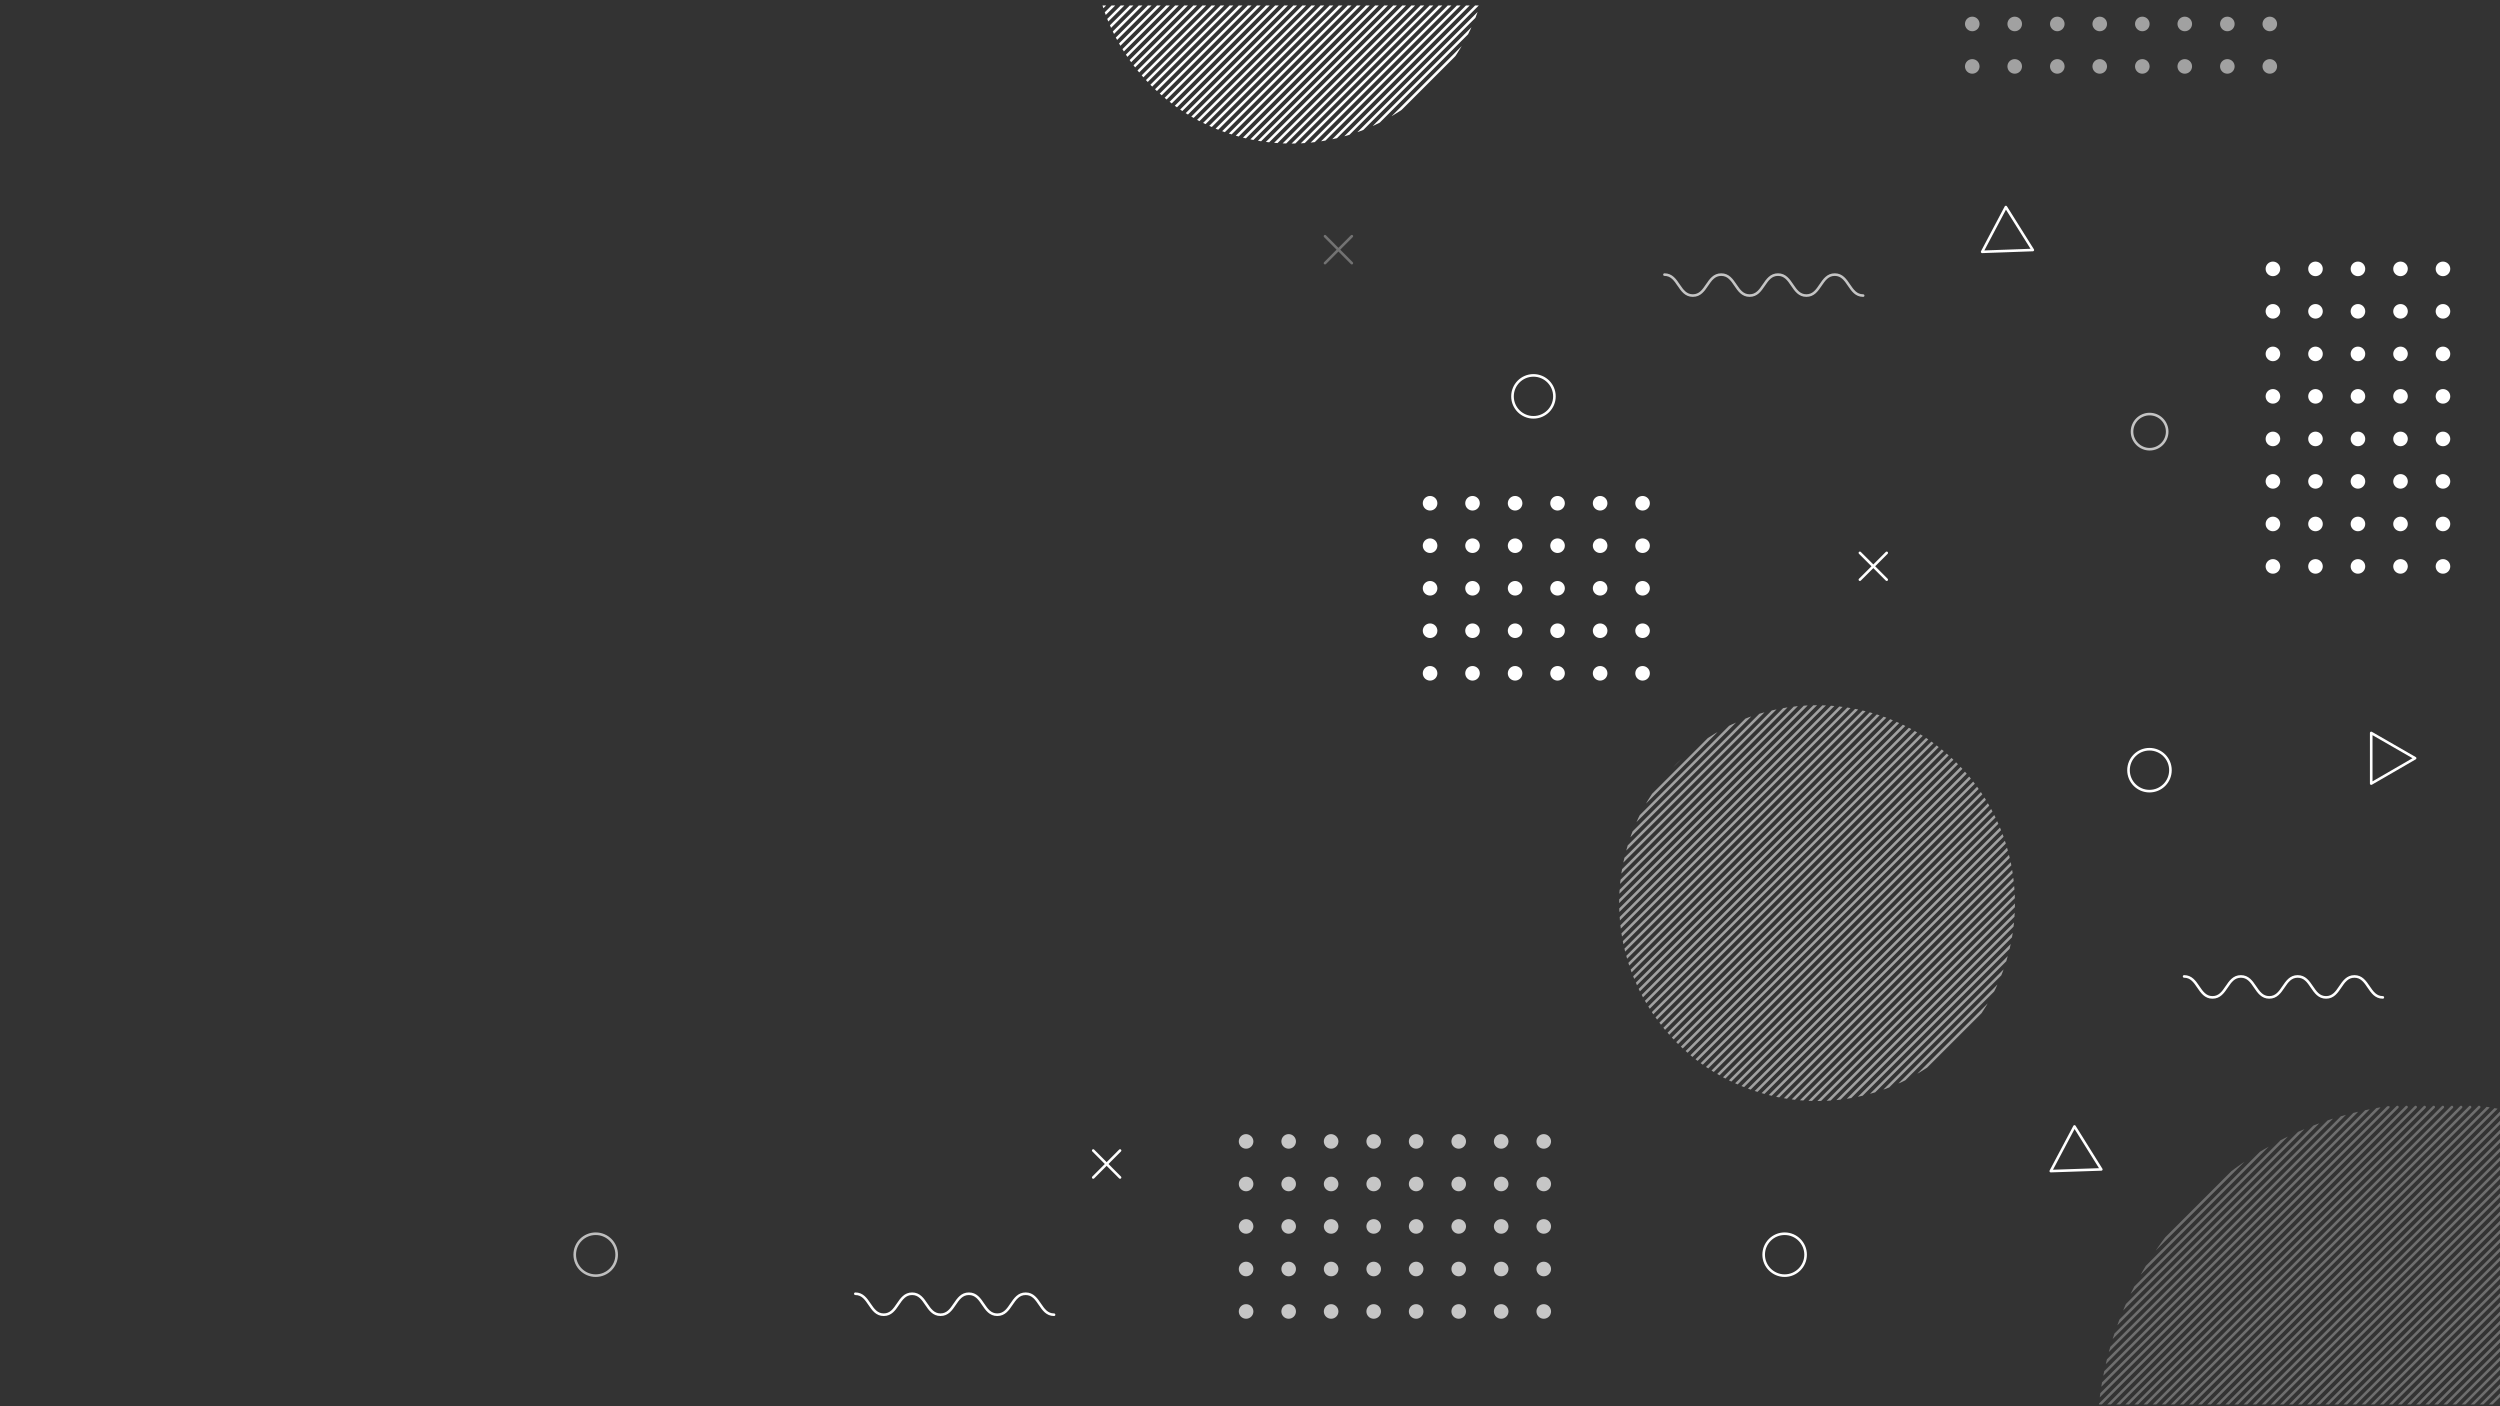 <?xml version="1.0" encoding="utf-8"?>
<!-- Generator: Adobe Illustrator 24.1.0, SVG Export Plug-In . SVG Version: 6.00 Build 0)  -->
<svg version="1.1" id="Layer_1" xmlns="http://www.w3.org/2000/svg" xmlns:xlink="http://www.w3.org/1999/xlink" x="0px" y="0px"
	 viewBox="0 0 1920 1080" style="enable-background:new 0 0 1920 1080;" xml:space="preserve">
<rect x="0" y="0" width="1920" height="1080" fill="#333333" stroke="none"/>
<style type="text/css">
	.st0{clip-path:url(#SVGID_2_);}
	.st1{fill:none;stroke:#FFFFFF;stroke-width:2;stroke-linecap:round;stroke-linejoin:round;stroke-miterlimit:10;}
	.st2{opacity:0.71;fill:none;stroke:#FFFFFF;stroke-width:2;stroke-linecap:round;stroke-linejoin:round;stroke-miterlimit:10;}
	.st3{opacity:0.68;fill:none;stroke:#FFFFFF;stroke-width:2;stroke-linecap:round;stroke-linejoin:round;stroke-miterlimit:10;}
	.st4{opacity:0.31;}
	.st5{opacity:0.72;}
	.st6{fill:#FFFFFF;}
	.st7{opacity:0.54;}
	.st8{clip-path:url(#SVGID_4_);}
	.st9{clip-path:url(#SVGID_6_);}
	.st10{opacity:0.29;}
	.st11{clip-path:url(#SVGID_8_);}
</style>
<g>
	<g>
		<g>
			<defs>
				<path id="SVGID_1_" d="M1915.6,1078.8H208.9c-3.5,0-6.3-2.8-6.3-6.3V10.5c0-3.5,2.8-6.3,6.3-6.3h1706.6c3.5,0,6.3,2.8,6.3,6.3
					v1061.9C1921.9,1075.9,1919,1078.8,1915.6,1078.8z"/>
			</defs>
			<clipPath id="SVGID_2_">
				<use xlink:href="#SVGID_1_"  style="overflow:visible;"/>
			</clipPath>
			<g class="st0">
				<circle class="st1" cx="1177.7" cy="304.4" r="16.1"/>
				<path class="st2" d="M1664.4,331.5c0,7.5-6.1,13.5-13.5,13.5s-13.5-6.1-13.5-13.5c0-7.5,6.1-13.5,13.5-13.5
					S1664.4,324,1664.4,331.5z"/>
				<path class="st1" d="M1666.9,591.5c0,8.9-7.2,16.1-16.1,16.1s-16.1-7.2-16.1-16.1c0-8.9,7.2-16.1,16.1-16.1
					S1666.9,582.6,1666.9,591.5z"/>
				<path class="st3" d="M473.6,963.6c0,8.9-7.2,16.1-16.1,16.1c-8.9,0-16.1-7.2-16.1-16.1c0-8.9,7.2-16.1,16.1-16.1
					C466.4,947.5,473.6,954.7,473.6,963.6z"/>
				<circle class="st1" cx="1370.6" cy="963.6" r="16.1"/>
				<path class="st2" d="M1278.3,210.9c10.9,0,10.9,16.1,21.8,16.1c10.9,0,10.9-16.1,21.8-16.1c10.9,0,10.9,16.1,21.8,16.1
					c10.9,0,10.9-16.1,21.8-16.1c10.9,0,10.9,16.1,21.8,16.1c10.9,0,10.9-16.1,21.8-16.1c10.9,0,10.9,16.1,21.8,16.1"/>
				<path class="st1" d="M1677.4,749.9c10.9,0,10.9,16.1,21.8,16.1c10.9,0,10.9-16.1,21.8-16.1c10.9,0,10.9,16.1,21.8,16.1
					c10.9,0,10.9-16.1,21.8-16.1c10.9,0,10.9,16.1,21.8,16.1c10.9,0,10.9-16.1,21.8-16.1c10.9,0,10.9,16.1,21.8,16.1"/>
				<path class="st1" d="M656.9,993.6c10.9,0,10.9,16.1,21.8,16.1c10.9,0,10.9-16.1,21.8-16.1c10.9,0,10.9,16.1,21.8,16.1
					c10.9,0,10.9-16.1,21.8-16.1c10.9,0,10.9,16.1,21.8,16.1c10.9,0,10.9-16.1,21.8-16.1c10.9,0,10.9,16.1,21.8,16.1"/>
				<g>
					<line class="st1" x1="1428.4" y1="424.6" x2="1449" y2="445.2"/>
					<line class="st1" x1="1428.4" y1="445.2" x2="1449" y2="424.6"/>
				</g>
				<g class="st4">
					<line class="st1" x1="1017.6" y1="181.4" x2="1038.2" y2="202.1"/>
					<line class="st1" x1="1017.6" y1="202.1" x2="1038.2" y2="181.4"/>
				</g>
				<g>
					<line class="st1" x1="839.6" y1="883.6" x2="860.2" y2="904.3"/>
					<line class="st1" x1="839.6" y1="904.3" x2="860.2" y2="883.6"/>
				</g>
				<g class="st5">
					<path class="st6" d="M962.6,876.6c0,3.1-2.5,5.6-5.6,5.6c-3.1,0-5.6-2.5-5.6-5.6c0-3.1,2.5-5.6,5.6-5.6
						C960.1,871.1,962.6,873.6,962.6,876.6z"/>
					<path class="st6" d="M995.3,876.6c0,3.1-2.5,5.6-5.6,5.6s-5.6-2.5-5.6-5.6c0-3.1,2.5-5.6,5.6-5.6S995.3,873.6,995.3,876.6z"/>
					<path class="st6" d="M1027.9,876.6c0,3.1-2.5,5.6-5.6,5.6c-3.1,0-5.6-2.5-5.6-5.6c0-3.1,2.5-5.6,5.6-5.6
						C1025.4,871.1,1027.9,873.6,1027.9,876.6z"/>
					<path class="st6" d="M1060.6,876.6c0,3.1-2.5,5.6-5.6,5.6s-5.6-2.5-5.6-5.6c0-3.1,2.5-5.6,5.6-5.6S1060.6,873.6,1060.6,876.6z"
						/>
					<path class="st6" d="M1093.2,876.6c0,3.1-2.5,5.6-5.6,5.6s-5.6-2.5-5.6-5.6c0-3.1,2.5-5.6,5.6-5.6S1093.2,873.6,1093.2,876.6z"
						/>
					<path class="st6" d="M1125.9,876.6c0,3.1-2.5,5.6-5.6,5.6c-3.1,0-5.6-2.5-5.6-5.6c0-3.1,2.5-5.6,5.6-5.6
						C1123.4,871.1,1125.9,873.6,1125.9,876.6z"/>
					<path class="st6" d="M1158.5,876.6c0,3.1-2.5,5.6-5.6,5.6s-5.6-2.5-5.6-5.6c0-3.1,2.5-5.6,5.6-5.6S1158.5,873.6,1158.5,876.6z"
						/>
					<path class="st6" d="M1191.2,876.6c0,3.1-2.5,5.6-5.6,5.6s-5.6-2.5-5.6-5.6c0-3.1,2.5-5.6,5.6-5.6S1191.2,873.6,1191.2,876.6z"
						/>
					<path class="st6" d="M962.6,909.3c0,3.1-2.5,5.6-5.6,5.6c-3.1,0-5.6-2.5-5.6-5.6s2.5-5.6,5.6-5.6
						C960.1,903.7,962.6,906.2,962.6,909.3z"/>
					<path class="st6" d="M995.3,909.3c0,3.1-2.5,5.6-5.6,5.6s-5.6-2.5-5.6-5.6s2.5-5.6,5.6-5.6S995.3,906.2,995.3,909.3z"/>
					<path class="st6" d="M1027.9,909.3c0,3.1-2.5,5.6-5.6,5.6c-3.1,0-5.6-2.5-5.6-5.6s2.5-5.6,5.6-5.6
						C1025.4,903.7,1027.9,906.2,1027.9,909.3z"/>
					<path class="st6" d="M1060.6,909.3c0,3.1-2.5,5.6-5.6,5.6s-5.6-2.5-5.6-5.6s2.5-5.6,5.6-5.6S1060.6,906.2,1060.6,909.3z"/>
					<path class="st6" d="M1093.2,909.3c0,3.1-2.5,5.6-5.6,5.6s-5.6-2.5-5.6-5.6s2.5-5.6,5.6-5.6S1093.2,906.2,1093.2,909.3z"/>
					<path class="st6" d="M1125.9,909.3c0,3.1-2.5,5.6-5.6,5.6c-3.1,0-5.6-2.5-5.6-5.6s2.5-5.6,5.6-5.6
						C1123.4,903.7,1125.9,906.2,1125.9,909.3z"/>
					<path class="st6" d="M1158.5,909.3c0,3.1-2.5,5.6-5.6,5.6s-5.6-2.5-5.6-5.6s2.5-5.6,5.6-5.6S1158.5,906.2,1158.5,909.3z"/>
					<path class="st6" d="M1191.2,909.3c0,3.1-2.5,5.6-5.6,5.6s-5.6-2.5-5.6-5.6s2.5-5.6,5.6-5.6S1191.2,906.2,1191.2,909.3z"/>
					<path class="st6" d="M962.6,941.9c0,3.1-2.5,5.6-5.6,5.6c-3.1,0-5.6-2.5-5.6-5.6s2.5-5.6,5.6-5.6
						C960.1,936.3,962.6,938.8,962.6,941.9z"/>
					<path class="st6" d="M995.3,941.9c0,3.1-2.5,5.6-5.6,5.6s-5.6-2.5-5.6-5.6s2.5-5.6,5.6-5.6S995.3,938.8,995.3,941.9z"/>
					<path class="st6" d="M1027.9,941.9c0,3.1-2.5,5.6-5.6,5.6c-3.1,0-5.6-2.5-5.6-5.6s2.5-5.6,5.6-5.6
						C1025.4,936.3,1027.9,938.8,1027.9,941.9z"/>
					<path class="st6" d="M1060.6,941.9c0,3.1-2.5,5.6-5.6,5.6s-5.6-2.5-5.6-5.6s2.5-5.6,5.6-5.6S1060.6,938.8,1060.6,941.9z"/>
					<path class="st6" d="M1093.2,941.9c0,3.1-2.5,5.6-5.6,5.6s-5.6-2.5-5.6-5.6s2.5-5.6,5.6-5.6S1093.2,938.8,1093.2,941.9z"/>
					<path class="st6" d="M1125.9,941.9c0,3.1-2.5,5.6-5.6,5.6c-3.1,0-5.6-2.5-5.6-5.6s2.5-5.6,5.6-5.6
						C1123.4,936.3,1125.9,938.8,1125.9,941.9z"/>
					<path class="st6" d="M1158.5,941.9c0,3.1-2.5,5.6-5.6,5.6s-5.6-2.5-5.6-5.6s2.5-5.6,5.6-5.6S1158.5,938.8,1158.5,941.9z"/>
					<path class="st6" d="M1191.2,941.9c0,3.1-2.5,5.6-5.6,5.6s-5.6-2.5-5.6-5.6s2.5-5.6,5.6-5.6S1191.2,938.8,1191.2,941.9z"/>
					<path class="st6" d="M962.6,974.6c0,3.1-2.5,5.6-5.6,5.6c-3.1,0-5.6-2.5-5.6-5.6s2.5-5.6,5.6-5.6
						C960.1,969,962.6,971.5,962.6,974.6z"/>
					<path class="st6" d="M995.3,974.6c0,3.1-2.5,5.6-5.6,5.6s-5.6-2.5-5.6-5.6s2.5-5.6,5.6-5.6S995.3,971.5,995.3,974.6z"/>
					<path class="st6" d="M1027.9,974.6c0,3.1-2.5,5.6-5.6,5.6c-3.1,0-5.6-2.5-5.6-5.6s2.5-5.6,5.6-5.6
						C1025.4,969,1027.9,971.5,1027.9,974.6z"/>
					<path class="st6" d="M1060.6,974.6c0,3.1-2.5,5.6-5.6,5.6s-5.6-2.5-5.6-5.6s2.5-5.6,5.6-5.6S1060.6,971.5,1060.6,974.6z"/>
					<path class="st6" d="M1093.2,974.6c0,3.1-2.5,5.6-5.6,5.6s-5.6-2.5-5.6-5.6s2.5-5.6,5.6-5.6S1093.2,971.5,1093.2,974.6z"/>
					<path class="st6" d="M1125.9,974.6c0,3.1-2.5,5.6-5.6,5.6c-3.1,0-5.6-2.5-5.6-5.6s2.5-5.6,5.6-5.6
						C1123.4,969,1125.9,971.5,1125.9,974.6z"/>
					<path class="st6" d="M1158.5,974.6c0,3.1-2.5,5.6-5.6,5.6s-5.6-2.5-5.6-5.6s2.5-5.6,5.6-5.6S1158.5,971.5,1158.5,974.6z"/>
					<path class="st6" d="M1191.2,974.6c0,3.1-2.5,5.6-5.6,5.6s-5.6-2.5-5.6-5.6s2.5-5.6,5.6-5.6S1191.2,971.5,1191.2,974.6z"/>
					<path class="st6" d="M962.6,1007.2c0,3.1-2.5,5.6-5.6,5.6c-3.1,0-5.6-2.5-5.6-5.6s2.5-5.6,5.6-5.6
						C960.1,1001.6,962.6,1004.1,962.6,1007.2z"/>
					<path class="st6" d="M995.3,1007.2c0,3.1-2.5,5.6-5.6,5.6s-5.6-2.5-5.6-5.6s2.5-5.6,5.6-5.6S995.3,1004.1,995.3,1007.2z"/>
					<path class="st6" d="M1027.9,1007.2c0,3.1-2.5,5.6-5.6,5.6c-3.1,0-5.6-2.5-5.6-5.6s2.5-5.6,5.6-5.6
						C1025.4,1001.6,1027.9,1004.1,1027.9,1007.2z"/>
					<path class="st6" d="M1060.6,1007.2c0,3.1-2.5,5.6-5.6,5.6s-5.6-2.5-5.6-5.6s2.5-5.6,5.6-5.6S1060.6,1004.1,1060.6,1007.2z"/>
					<path class="st6" d="M1093.2,1007.2c0,3.1-2.5,5.6-5.6,5.6s-5.6-2.5-5.6-5.6s2.5-5.6,5.6-5.6S1093.2,1004.1,1093.2,1007.2z"/>
					<path class="st6" d="M1125.9,1007.2c0,3.1-2.5,5.6-5.6,5.6c-3.1,0-5.6-2.5-5.6-5.6s2.5-5.6,5.6-5.6
						C1123.4,1001.6,1125.9,1004.1,1125.9,1007.2z"/>
					<path class="st6" d="M1158.5,1007.2c0,3.1-2.5,5.6-5.6,5.6s-5.6-2.5-5.6-5.6s2.5-5.6,5.6-5.6S1158.5,1004.1,1158.5,1007.2z"/>
					<path class="st6" d="M1191.2,1007.2c0,3.1-2.5,5.6-5.6,5.6s-5.6-2.5-5.6-5.6s2.5-5.6,5.6-5.6S1191.2,1004.1,1191.2,1007.2z"/>
				</g>
				<g>
					<path class="st6" d="M1103.9,386.5c0,3.1-2.5,5.6-5.6,5.6c-3.1,0-5.6-2.5-5.6-5.6s2.5-5.6,5.6-5.6
						C1101.4,380.9,1103.9,383.4,1103.9,386.5z"/>
					<path class="st6" d="M1136.5,386.5c0,3.1-2.5,5.6-5.6,5.6s-5.6-2.5-5.6-5.6s2.5-5.6,5.6-5.6S1136.5,383.4,1136.5,386.5z"/>
					<path class="st6" d="M1169.2,386.5c0,3.1-2.5,5.6-5.6,5.6s-5.6-2.5-5.6-5.6s2.5-5.6,5.6-5.6S1169.2,383.4,1169.2,386.5z"/>
					<path class="st6" d="M1201.8,386.5c0,3.1-2.5,5.6-5.6,5.6s-5.6-2.5-5.6-5.6s2.5-5.6,5.6-5.6S1201.8,383.4,1201.8,386.5z"/>
					<path class="st6" d="M1234.5,386.5c0,3.1-2.5,5.6-5.6,5.6s-5.6-2.5-5.6-5.6s2.5-5.6,5.6-5.6S1234.5,383.4,1234.5,386.5z"/>
					<path class="st6" d="M1267.1,386.5c0,3.1-2.5,5.6-5.6,5.6c-3.1,0-5.6-2.5-5.6-5.6s2.5-5.6,5.6-5.6
						C1264.6,380.9,1267.1,383.4,1267.1,386.5z"/>
					<path class="st6" d="M1103.9,419.1c0,3.1-2.5,5.6-5.6,5.6c-3.1,0-5.6-2.5-5.6-5.6c0-3.1,2.5-5.6,5.6-5.6
						C1101.4,413.5,1103.9,416,1103.9,419.1z"/>
					<path class="st6" d="M1136.5,419.1c0,3.1-2.5,5.6-5.6,5.6s-5.6-2.5-5.6-5.6c0-3.1,2.5-5.6,5.6-5.6S1136.5,416,1136.5,419.1z"/>
					<path class="st6" d="M1169.2,419.1c0,3.1-2.5,5.6-5.6,5.6s-5.6-2.5-5.6-5.6c0-3.1,2.5-5.6,5.6-5.6S1169.2,416,1169.2,419.1z"/>
					<path class="st6" d="M1201.8,419.1c0,3.1-2.5,5.6-5.6,5.6s-5.6-2.5-5.6-5.6c0-3.1,2.5-5.6,5.6-5.6S1201.8,416,1201.8,419.1z"/>
					<path class="st6" d="M1234.5,419.1c0,3.1-2.5,5.6-5.6,5.6s-5.6-2.5-5.6-5.6c0-3.1,2.5-5.6,5.6-5.6S1234.5,416,1234.5,419.1z"/>
					<path class="st6" d="M1267.1,419.1c0,3.1-2.5,5.6-5.6,5.6c-3.1,0-5.6-2.5-5.6-5.6c0-3.1,2.5-5.6,5.6-5.6
						C1264.6,413.5,1267.1,416,1267.1,419.1z"/>
					<path class="st6" d="M1103.9,451.8c0,3.1-2.5,5.6-5.6,5.6c-3.1,0-5.6-2.5-5.6-5.6s2.5-5.6,5.6-5.6
						C1101.4,446.2,1103.9,448.7,1103.9,451.8z"/>
					<path class="st6" d="M1136.5,451.8c0,3.1-2.5,5.6-5.6,5.6s-5.6-2.5-5.6-5.6s2.5-5.6,5.6-5.6S1136.5,448.7,1136.5,451.8z"/>
					<path class="st6" d="M1169.2,451.8c0,3.1-2.5,5.6-5.6,5.6s-5.6-2.5-5.6-5.6s2.5-5.6,5.6-5.6S1169.2,448.7,1169.2,451.8z"/>
					<path class="st6" d="M1201.8,451.8c0,3.1-2.5,5.6-5.6,5.6s-5.6-2.5-5.6-5.6s2.5-5.6,5.6-5.6S1201.8,448.7,1201.8,451.8z"/>
					<path class="st6" d="M1234.5,451.8c0,3.1-2.5,5.6-5.6,5.6s-5.6-2.5-5.6-5.6s2.5-5.6,5.6-5.6S1234.5,448.7,1234.5,451.8z"/>
					<path class="st6" d="M1267.1,451.8c0,3.1-2.5,5.6-5.6,5.6c-3.1,0-5.6-2.5-5.6-5.6s2.5-5.6,5.6-5.6
						C1264.6,446.2,1267.1,448.7,1267.1,451.8z"/>
					<path class="st6" d="M1103.9,484.4c0,3.1-2.5,5.6-5.6,5.6c-3.1,0-5.6-2.5-5.6-5.6s2.5-5.6,5.6-5.6
						C1101.4,478.8,1103.9,481.3,1103.9,484.4z"/>
					<path class="st6" d="M1136.5,484.4c0,3.1-2.5,5.6-5.6,5.6s-5.6-2.5-5.6-5.6s2.5-5.6,5.6-5.6S1136.5,481.3,1136.5,484.4z"/>
					<path class="st6" d="M1169.2,484.4c0,3.1-2.5,5.6-5.6,5.6s-5.6-2.5-5.6-5.6s2.5-5.6,5.6-5.6S1169.2,481.3,1169.2,484.4z"/>
					<path class="st6" d="M1201.8,484.4c0,3.1-2.5,5.6-5.6,5.6s-5.6-2.5-5.6-5.6s2.5-5.6,5.6-5.6S1201.8,481.3,1201.8,484.4z"/>
					<path class="st6" d="M1234.5,484.4c0,3.1-2.5,5.6-5.6,5.6s-5.6-2.5-5.6-5.6s2.5-5.6,5.6-5.6S1234.5,481.3,1234.5,484.4z"/>
					<path class="st6" d="M1267.1,484.4c0,3.1-2.5,5.6-5.6,5.6c-3.1,0-5.6-2.5-5.6-5.6s2.5-5.6,5.6-5.6
						C1264.6,478.8,1267.1,481.3,1267.1,484.4z"/>
					<path class="st6" d="M1103.9,517.1c0,3.1-2.5,5.6-5.6,5.6c-3.1,0-5.6-2.5-5.6-5.6s2.5-5.6,5.6-5.6
						C1101.4,511.5,1103.9,514,1103.9,517.1z"/>
					<path class="st6" d="M1136.5,517.1c0,3.1-2.5,5.6-5.6,5.6s-5.6-2.5-5.6-5.6s2.5-5.6,5.6-5.6S1136.5,514,1136.5,517.1z"/>
					<path class="st6" d="M1169.2,517.1c0,3.1-2.5,5.6-5.6,5.6s-5.6-2.5-5.6-5.6s2.5-5.6,5.6-5.6S1169.2,514,1169.2,517.1z"/>
					<path class="st6" d="M1201.8,517.1c0,3.1-2.5,5.6-5.6,5.6s-5.6-2.5-5.6-5.6s2.5-5.6,5.6-5.6S1201.8,514,1201.8,517.1z"/>
					<path class="st6" d="M1234.5,517.1c0,3.1-2.5,5.6-5.6,5.6s-5.6-2.5-5.6-5.6s2.5-5.6,5.6-5.6S1234.5,514,1234.5,517.1z"/>
					<path class="st6" d="M1267.1,517.1c0,3.1-2.5,5.6-5.6,5.6c-3.1,0-5.6-2.5-5.6-5.6s2.5-5.6,5.6-5.6
						C1264.6,511.5,1267.1,514,1267.1,517.1z"/>
				</g>
				<g>
					<path class="st6" d="M1876.2,212.1c-3.1,0-5.6-2.5-5.6-5.6c0-3.1,2.5-5.6,5.6-5.6s5.6,2.5,5.6,5.6
						C1881.8,209.6,1879.3,212.1,1876.2,212.1z"/>
					<path class="st6" d="M1876.2,244.7c-3.1,0-5.6-2.5-5.6-5.6s2.5-5.6,5.6-5.6s5.6,2.5,5.6,5.6S1879.3,244.7,1876.2,244.7z"/>
					<path class="st6" d="M1876.2,277.4c-3.1,0-5.6-2.5-5.6-5.6c0-3.1,2.5-5.6,5.6-5.6s5.6,2.5,5.6,5.6
						C1881.8,274.9,1879.3,277.4,1876.2,277.4z"/>
					<path class="st6" d="M1876.2,310c-3.1,0-5.6-2.5-5.6-5.6s2.5-5.6,5.6-5.6s5.6,2.5,5.6,5.6S1879.3,310,1876.2,310z"/>
					<path class="st6" d="M1876.2,342.7c-3.1,0-5.6-2.5-5.6-5.6c0-3.1,2.5-5.6,5.6-5.6s5.6,2.5,5.6,5.6
						C1881.8,340.2,1879.3,342.7,1876.2,342.7z"/>
					<path class="st6" d="M1876.2,375.3c-3.1,0-5.6-2.5-5.6-5.6s2.5-5.6,5.6-5.6s5.6,2.5,5.6,5.6S1879.3,375.3,1876.2,375.3z"/>
					<path class="st6" d="M1876.2,408c-3.1,0-5.6-2.5-5.6-5.6s2.5-5.6,5.6-5.6s5.6,2.5,5.6,5.6S1879.3,408,1876.2,408z"/>
					<path class="st6" d="M1876.2,440.6c-3.1,0-5.6-2.5-5.6-5.6c0-3.1,2.5-5.6,5.6-5.6s5.6,2.5,5.6,5.6
						C1881.8,438.1,1879.3,440.6,1876.2,440.6z"/>
					<path class="st6" d="M1843.6,212.1c-3.1,0-5.6-2.5-5.6-5.6c0-3.1,2.5-5.6,5.6-5.6s5.6,2.5,5.6,5.6
						C1849.1,209.6,1846.6,212.1,1843.6,212.1z"/>
					<path class="st6" d="M1843.6,244.7c-3.1,0-5.6-2.5-5.6-5.6s2.5-5.6,5.6-5.6s5.6,2.5,5.6,5.6S1846.6,244.7,1843.6,244.7z"/>
					<path class="st6" d="M1843.6,277.4c-3.1,0-5.6-2.5-5.6-5.6c0-3.1,2.5-5.6,5.6-5.6s5.6,2.5,5.6,5.6
						C1849.1,274.9,1846.6,277.4,1843.6,277.4z"/>
					<path class="st6" d="M1843.6,310c-3.1,0-5.6-2.5-5.6-5.6s2.5-5.6,5.6-5.6s5.6,2.5,5.6,5.6S1846.6,310,1843.6,310z"/>
					<path class="st6" d="M1843.6,342.7c-3.1,0-5.6-2.5-5.6-5.6c0-3.1,2.5-5.6,5.6-5.6s5.6,2.5,5.6,5.6
						C1849.1,340.2,1846.6,342.7,1843.6,342.7z"/>
					<path class="st6" d="M1843.6,375.3c-3.1,0-5.6-2.5-5.6-5.6s2.5-5.6,5.6-5.6s5.6,2.5,5.6,5.6S1846.6,375.3,1843.6,375.3z"/>
					<path class="st6" d="M1843.6,408c-3.1,0-5.6-2.5-5.6-5.6s2.5-5.6,5.6-5.6s5.6,2.5,5.6,5.6S1846.6,408,1843.6,408z"/>
					<path class="st6" d="M1843.6,440.6c-3.1,0-5.6-2.5-5.6-5.6c0-3.1,2.5-5.6,5.6-5.6s5.6,2.5,5.6,5.6
						C1849.1,438.1,1846.6,440.6,1843.6,440.6z"/>
					<path class="st6" d="M1810.9,212.1c-3.1,0-5.6-2.5-5.6-5.6c0-3.1,2.5-5.6,5.6-5.6s5.6,2.5,5.6,5.6
						C1816.5,209.6,1814,212.1,1810.9,212.1z"/>
					<path class="st6" d="M1810.9,244.7c-3.1,0-5.6-2.5-5.6-5.6s2.5-5.6,5.6-5.6s5.6,2.5,5.6,5.6S1814,244.7,1810.9,244.7z"/>
					<path class="st6" d="M1810.9,277.4c-3.1,0-5.6-2.5-5.6-5.6c0-3.1,2.5-5.6,5.6-5.6s5.6,2.5,5.6,5.6
						C1816.5,274.9,1814,277.4,1810.9,277.4z"/>
					<path class="st6" d="M1810.9,310c-3.1,0-5.6-2.5-5.6-5.6s2.5-5.6,5.6-5.6s5.6,2.5,5.6,5.6S1814,310,1810.9,310z"/>
					<path class="st6" d="M1810.9,342.7c-3.1,0-5.6-2.5-5.6-5.6c0-3.1,2.5-5.6,5.6-5.6s5.6,2.5,5.6,5.6
						C1816.5,340.2,1814,342.7,1810.9,342.7z"/>
					<path class="st6" d="M1810.9,375.3c-3.1,0-5.6-2.5-5.6-5.6s2.5-5.6,5.6-5.6s5.6,2.5,5.6,5.6S1814,375.3,1810.9,375.3z"/>
					<path class="st6" d="M1810.9,408c-3.1,0-5.6-2.5-5.6-5.6s2.5-5.6,5.6-5.6s5.6,2.5,5.6,5.6S1814,408,1810.9,408z"/>
					<path class="st6" d="M1810.9,440.6c-3.1,0-5.6-2.5-5.6-5.6c0-3.1,2.5-5.6,5.6-5.6s5.6,2.5,5.6,5.6
						C1816.5,438.1,1814,440.6,1810.9,440.6z"/>
					<path class="st6" d="M1778.3,212.1c-3.1,0-5.6-2.5-5.6-5.6c0-3.1,2.5-5.6,5.6-5.6s5.6,2.5,5.6,5.6
						C1783.9,209.6,1781.4,212.1,1778.3,212.1z"/>
					<path class="st6" d="M1778.3,244.7c-3.1,0-5.6-2.5-5.6-5.6s2.5-5.6,5.6-5.6s5.6,2.5,5.6,5.6S1781.4,244.7,1778.3,244.7z"/>
					<path class="st6" d="M1778.3,277.4c-3.1,0-5.6-2.5-5.6-5.6c0-3.1,2.5-5.6,5.6-5.6s5.6,2.5,5.6,5.6
						C1783.9,274.9,1781.4,277.4,1778.3,277.4z"/>
					<path class="st6" d="M1778.3,310c-3.1,0-5.6-2.5-5.6-5.6s2.5-5.6,5.6-5.6s5.6,2.5,5.6,5.6S1781.4,310,1778.3,310z"/>
					<path class="st6" d="M1778.3,342.7c-3.1,0-5.6-2.5-5.6-5.6c0-3.1,2.5-5.6,5.6-5.6s5.6,2.5,5.6,5.6
						C1783.9,340.2,1781.4,342.7,1778.3,342.7z"/>
					<path class="st6" d="M1778.3,375.3c-3.1,0-5.6-2.5-5.6-5.6s2.5-5.6,5.6-5.6s5.6,2.5,5.6,5.6S1781.4,375.3,1778.3,375.3z"/>
					<path class="st6" d="M1778.3,408c-3.1,0-5.6-2.5-5.6-5.6s2.5-5.6,5.6-5.6s5.6,2.5,5.6,5.6S1781.4,408,1778.3,408z"/>
					<path class="st6" d="M1778.3,440.6c-3.1,0-5.6-2.5-5.6-5.6c0-3.1,2.5-5.6,5.6-5.6s5.6,2.5,5.6,5.6
						C1783.9,438.1,1781.4,440.6,1778.3,440.6z"/>
					<path class="st6" d="M1745.6,212.1c-3.1,0-5.6-2.5-5.6-5.6c0-3.1,2.5-5.6,5.6-5.6c3.1,0,5.6,2.5,5.6,5.6
						C1751.2,209.6,1748.7,212.1,1745.6,212.1z"/>
					<path class="st6" d="M1745.6,244.7c-3.1,0-5.6-2.5-5.6-5.6s2.5-5.6,5.6-5.6c3.1,0,5.6,2.5,5.6,5.6S1748.7,244.7,1745.6,244.7z"
						/>
					<path class="st6" d="M1745.6,277.4c-3.1,0-5.6-2.5-5.6-5.6c0-3.1,2.5-5.6,5.6-5.6c3.1,0,5.6,2.5,5.6,5.6
						C1751.2,274.9,1748.7,277.4,1745.6,277.4z"/>
					<path class="st6" d="M1745.6,310c-3.1,0-5.6-2.5-5.6-5.6s2.5-5.6,5.6-5.6c3.1,0,5.6,2.5,5.6,5.6S1748.7,310,1745.6,310z"/>
					<path class="st6" d="M1745.6,342.7c-3.1,0-5.6-2.5-5.6-5.6c0-3.1,2.5-5.6,5.6-5.6c3.1,0,5.6,2.5,5.6,5.6
						C1751.2,340.2,1748.7,342.7,1745.6,342.7z"/>
					<path class="st6" d="M1745.6,375.3c-3.1,0-5.6-2.5-5.6-5.6s2.5-5.6,5.6-5.6c3.1,0,5.6,2.5,5.6,5.6S1748.7,375.3,1745.6,375.3z"
						/>
					<path class="st6" d="M1745.6,408c-3.1,0-5.6-2.5-5.6-5.6s2.5-5.6,5.6-5.6c3.1,0,5.6,2.5,5.6,5.6S1748.7,408,1745.6,408z"/>
					<path class="st6" d="M1745.6,440.6c-3.1,0-5.6-2.5-5.6-5.6c0-3.1,2.5-5.6,5.6-5.6c3.1,0,5.6,2.5,5.6,5.6
						C1751.2,438.1,1748.7,440.6,1745.6,440.6z"/>
				</g>
				<g class="st7">
					<path class="st6" d="M1737.6,51c0-3.1,2.5-5.6,5.6-5.6s5.6,2.5,5.6,5.6s-2.5,5.6-5.6,5.6S1737.6,54.1,1737.6,51z"/>
					<path class="st6" d="M1705,51c0-3.1,2.5-5.6,5.6-5.6s5.6,2.5,5.6,5.6s-2.5,5.6-5.6,5.6S1705,54.1,1705,51z"/>
					<path class="st6" d="M1672.3,51c0-3.1,2.5-5.6,5.6-5.6s5.6,2.5,5.6,5.6s-2.5,5.6-5.6,5.6S1672.3,54.1,1672.3,51z"/>
					<path class="st6" d="M1639.7,51c0-3.1,2.5-5.6,5.6-5.6c3.1,0,5.6,2.5,5.6,5.6s-2.5,5.6-5.6,5.6
						C1642.2,56.6,1639.7,54.1,1639.7,51z"/>
					<path class="st6" d="M1607,51c0-3.1,2.5-5.6,5.6-5.6c3.1,0,5.6,2.5,5.6,5.6s-2.5,5.6-5.6,5.6C1609.5,56.6,1607,54.1,1607,51z"
						/>
					<path class="st6" d="M1574.4,51c0-3.1,2.5-5.6,5.6-5.6s5.6,2.5,5.6,5.6s-2.5,5.6-5.6,5.6S1574.4,54.1,1574.4,51z"/>
					<path class="st6" d="M1541.7,51c0-3.1,2.5-5.6,5.6-5.6s5.6,2.5,5.6,5.6s-2.5,5.6-5.6,5.6S1541.7,54.1,1541.7,51z"/>
					<path class="st6" d="M1509.1,51c0-3.1,2.5-5.6,5.6-5.6s5.6,2.5,5.6,5.6s-2.5,5.6-5.6,5.6S1509.1,54.1,1509.1,51z"/>
					<path class="st6" d="M1737.6,18.4c0-3.1,2.5-5.6,5.6-5.6s5.6,2.5,5.6,5.6s-2.5,5.6-5.6,5.6S1737.6,21.4,1737.6,18.4z"/>
					<path class="st6" d="M1705,18.4c0-3.1,2.5-5.6,5.6-5.6s5.6,2.5,5.6,5.6s-2.5,5.6-5.6,5.6S1705,21.4,1705,18.4z"/>
					<path class="st6" d="M1672.3,18.4c0-3.1,2.5-5.6,5.6-5.6s5.6,2.5,5.6,5.6s-2.5,5.6-5.6,5.6S1672.3,21.4,1672.3,18.4z"/>
					<path class="st6" d="M1639.7,18.4c0-3.1,2.5-5.6,5.6-5.6c3.1,0,5.6,2.5,5.6,5.6s-2.5,5.6-5.6,5.6
						C1642.2,24,1639.7,21.4,1639.7,18.4z"/>
					<path class="st6" d="M1607,18.4c0-3.1,2.5-5.6,5.6-5.6c3.1,0,5.6,2.5,5.6,5.6s-2.5,5.6-5.6,5.6C1609.5,24,1607,21.4,1607,18.4z
						"/>
					<path class="st6" d="M1574.4,18.4c0-3.1,2.5-5.6,5.6-5.6s5.6,2.5,5.6,5.6S1583,24,1580,24S1574.4,21.4,1574.4,18.4z"/>
					<path class="st6" d="M1541.7,18.4c0-3.1,2.5-5.6,5.6-5.6s5.6,2.5,5.6,5.6s-2.5,5.6-5.6,5.6S1541.7,21.4,1541.7,18.4z"/>
					<path class="st6" d="M1509.1,18.4c0-3.1,2.5-5.6,5.6-5.6s5.6,2.5,5.6,5.6s-2.5,5.6-5.6,5.6S1509.1,21.4,1509.1,18.4z"/>
					<circle class="st6" cx="1743.2" cy="-14.3" r="5.6"/>
					<path class="st6" d="M1705-14.3c0-3.1,2.5-5.6,5.6-5.6s5.6,2.5,5.6,5.6s-2.5,5.6-5.6,5.6S1705-11.2,1705-14.3z"/>
					<path class="st6" d="M1672.3-14.3c0-3.1,2.5-5.6,5.6-5.6s5.6,2.5,5.6,5.6s-2.5,5.6-5.6,5.6S1672.3-11.2,1672.3-14.3z"/>
					<path class="st6" d="M1639.7-14.3c0-3.1,2.5-5.6,5.6-5.6c3.1,0,5.6,2.5,5.6,5.6s-2.5,5.6-5.6,5.6
						C1642.2-8.7,1639.7-11.2,1639.7-14.3z"/>
					<path class="st6" d="M1607-14.3c0-3.1,2.5-5.6,5.6-5.6c3.1,0,5.6,2.5,5.6,5.6s-2.5,5.6-5.6,5.6C1609.5-8.7,1607-11.2,1607-14.3
						z"/>
					<path class="st6" d="M1574.4-14.3c0-3.1,2.5-5.6,5.6-5.6s5.6,2.5,5.6,5.6s-2.5,5.6-5.6,5.6S1574.4-11.2,1574.4-14.3z"/>
					<path class="st6" d="M1541.7-14.3c0-3.1,2.5-5.6,5.6-5.6s5.6,2.5,5.6,5.6s-2.5,5.6-5.6,5.6S1541.7-11.2,1541.7-14.3z"/>
					<path class="st6" d="M1509.1-14.3c0-3.1,2.5-5.6,5.6-5.6s5.6,2.5,5.6,5.6s-2.5,5.6-5.6,5.6S1509.1-11.2,1509.1-14.3z"/>
					<path class="st6" d="M1737.6-46.9c0-3.1,2.5-5.6,5.6-5.6s5.6,2.5,5.6,5.6c0,3.1-2.5,5.6-5.6,5.6S1737.6-43.8,1737.6-46.9z"/>
					<path class="st6" d="M1705-46.9c0-3.1,2.5-5.6,5.6-5.6s5.6,2.5,5.6,5.6c0,3.1-2.5,5.6-5.6,5.6S1705-43.8,1705-46.9z"/>
					<path class="st6" d="M1672.3-46.9c0-3.1,2.5-5.6,5.6-5.6s5.6,2.5,5.6,5.6c0,3.1-2.5,5.6-5.6,5.6S1672.3-43.8,1672.3-46.9z"/>
					<path class="st6" d="M1639.7-46.9c0-3.1,2.5-5.6,5.6-5.6c3.1,0,5.6,2.5,5.6,5.6c0,3.1-2.5,5.6-5.6,5.6
						C1642.2-41.3,1639.7-43.8,1639.7-46.9z"/>
					<path class="st6" d="M1607-46.9c0-3.1,2.5-5.6,5.6-5.6c3.1,0,5.6,2.5,5.6,5.6c0,3.1-2.5,5.6-5.6,5.6
						C1609.5-41.3,1607-43.8,1607-46.9z"/>
					<path class="st6" d="M1574.4-46.9c0-3.1,2.5-5.6,5.6-5.6s5.6,2.5,5.6,5.6c0,3.1-2.5,5.6-5.6,5.6S1574.4-43.8,1574.4-46.9z"/>
					<path class="st6" d="M1541.7-46.9c0-3.1,2.5-5.6,5.6-5.6s5.6,2.5,5.6,5.6c0,3.1-2.5,5.6-5.6,5.6S1541.7-43.8,1541.7-46.9z"/>
					<path class="st6" d="M1509.1-46.9c0-3.1,2.5-5.6,5.6-5.6s5.6,2.5,5.6,5.6c0,3.1-2.5,5.6-5.6,5.6S1509.1-43.8,1509.1-46.9z"/>
					<path class="st6" d="M1737.6-79.6c0-3.1,2.5-5.6,5.6-5.6s5.6,2.5,5.6,5.6c0,3.1-2.5,5.6-5.6,5.6S1737.6-76.5,1737.6-79.6z"/>
					<path class="st6" d="M1705-79.6c0-3.1,2.5-5.6,5.6-5.6s5.6,2.5,5.6,5.6c0,3.1-2.5,5.6-5.6,5.6S1705-76.5,1705-79.6z"/>
					<path class="st6" d="M1672.3-79.6c0-3.1,2.5-5.6,5.6-5.6s5.6,2.5,5.6,5.6c0,3.1-2.5,5.6-5.6,5.6S1672.3-76.5,1672.3-79.6z"/>
					<path class="st6" d="M1639.7-79.6c0-3.1,2.5-5.6,5.6-5.6c3.1,0,5.6,2.5,5.6,5.6c0,3.1-2.5,5.6-5.6,5.6
						C1642.2-74,1639.7-76.5,1639.7-79.6z"/>
					<path class="st6" d="M1607-79.6c0-3.1,2.5-5.6,5.6-5.6c3.1,0,5.6,2.5,5.6,5.6c0,3.1-2.5,5.6-5.6,5.6
						C1609.5-74,1607-76.5,1607-79.6z"/>
					<path class="st6" d="M1574.4-79.6c0-3.1,2.5-5.6,5.6-5.6s5.6,2.5,5.6,5.6c0,3.1-2.5,5.6-5.6,5.6S1574.4-76.5,1574.4-79.6z"/>
					<path class="st6" d="M1541.7-79.6c0-3.1,2.5-5.6,5.6-5.6s5.6,2.5,5.6,5.6c0,3.1-2.5,5.6-5.6,5.6S1541.7-76.5,1541.7-79.6z"/>
					<path class="st6" d="M1509.1-79.6c0-3.1,2.5-5.6,5.6-5.6s5.6,2.5,5.6,5.6c0,3.1-2.5,5.6-5.6,5.6S1509.1-76.5,1509.1-79.6z"/>
				</g>
				<g class="st7">
					<defs>
						<circle id="SVGID_3_" class="st7" cx="1395.5" cy="693.6" r="152"/>
					</defs>
					<clipPath id="SVGID_4_">
						<use xlink:href="#SVGID_3_"  style="overflow:visible;"/>
					</clipPath>
					<g class="st8">
						<line class="st1" x1="1247.4" y1="437" x2="719.7" y2="964.6"/>
						<line class="st1" x1="1254.4" y1="437" x2="726.7" y2="964.6"/>
						<line class="st1" x1="1261.4" y1="437" x2="733.7" y2="964.6"/>
						<line class="st1" x1="1268.4" y1="437" x2="740.7" y2="964.6"/>
						<line class="st1" x1="1275.4" y1="437" x2="747.7" y2="964.6"/>
						<line class="st1" x1="1282.3" y1="437" x2="754.6" y2="964.6"/>
						<line class="st1" x1="1289.3" y1="437" x2="761.6" y2="964.6"/>
						<line class="st1" x1="1296.3" y1="437" x2="768.6" y2="964.6"/>
						<line class="st1" x1="1303.3" y1="437" x2="775.6" y2="964.6"/>
						<line class="st1" x1="1310.2" y1="437" x2="782.6" y2="964.6"/>
						<line class="st1" x1="1317.2" y1="437" x2="789.5" y2="964.6"/>
						<line class="st1" x1="1324.2" y1="437" x2="796.5" y2="964.6"/>
						<line class="st1" x1="1331.2" y1="437" x2="803.5" y2="964.6"/>
						<line class="st1" x1="1338.2" y1="437" x2="810.5" y2="964.6"/>
						<line class="st1" x1="1345.1" y1="437" x2="817.5" y2="964.6"/>
						<line class="st1" x1="1352.1" y1="437" x2="824.4" y2="964.6"/>
						<line class="st1" x1="1359.1" y1="437" x2="831.4" y2="964.6"/>
						<line class="st1" x1="1366.1" y1="437" x2="838.4" y2="964.6"/>
						<line class="st1" x1="1373.1" y1="437" x2="845.4" y2="964.6"/>
						<line class="st1" x1="1380" y1="437" x2="852.4" y2="964.6"/>
						<line class="st1" x1="1387" y1="437" x2="859.3" y2="964.6"/>
						<line class="st1" x1="1394" y1="437" x2="866.3" y2="964.6"/>
						<line class="st1" x1="1401" y1="437" x2="873.3" y2="964.6"/>
						<line class="st1" x1="1408" y1="437" x2="880.3" y2="964.6"/>
						<line class="st1" x1="1414.9" y1="437" x2="887.2" y2="964.6"/>
						<line class="st1" x1="1421.9" y1="437" x2="894.2" y2="964.6"/>
						<line class="st1" x1="1428.9" y1="437" x2="901.2" y2="964.6"/>
						<line class="st1" x1="1435.9" y1="437" x2="908.2" y2="964.6"/>
						<line class="st1" x1="1442.9" y1="437" x2="915.2" y2="964.6"/>
						<line class="st1" x1="1449.8" y1="437" x2="922.1" y2="964.6"/>
						<line class="st1" x1="1456.8" y1="437" x2="929.1" y2="964.6"/>
						<line class="st1" x1="1463.8" y1="437" x2="936.1" y2="964.6"/>
						<line class="st1" x1="1470.8" y1="437" x2="943.1" y2="964.6"/>
						<line class="st1" x1="1477.7" y1="437" x2="950.1" y2="964.6"/>
						<line class="st1" x1="1484.7" y1="437" x2="957" y2="964.6"/>
						<line class="st1" x1="1491.7" y1="437" x2="964" y2="964.6"/>
						<line class="st1" x1="1498.7" y1="437" x2="971" y2="964.6"/>
						<line class="st1" x1="1505.7" y1="437" x2="978" y2="964.6"/>
						<line class="st1" x1="1512.6" y1="437" x2="985" y2="964.6"/>
						<line class="st1" x1="1519.6" y1="437" x2="991.9" y2="964.6"/>
						<line class="st1" x1="1526.6" y1="437" x2="998.9" y2="964.6"/>
						<line class="st1" x1="1533.6" y1="437" x2="1005.9" y2="964.6"/>
						<line class="st1" x1="1540.6" y1="437" x2="1012.9" y2="964.6"/>
						<line class="st1" x1="1547.5" y1="437" x2="1019.9" y2="964.6"/>
						<line class="st1" x1="1554.5" y1="437" x2="1026.8" y2="964.6"/>
						<line class="st1" x1="1561.5" y1="437" x2="1033.8" y2="964.6"/>
						<line class="st1" x1="1568.5" y1="437" x2="1040.8" y2="964.6"/>
						<line class="st1" x1="1575.5" y1="437" x2="1047.8" y2="964.6"/>
						<line class="st1" x1="1582.4" y1="437" x2="1054.8" y2="964.6"/>
						<line class="st1" x1="1589.4" y1="437" x2="1061.7" y2="964.6"/>
						<line class="st1" x1="1596.4" y1="437" x2="1068.7" y2="964.6"/>
						<line class="st1" x1="1603.4" y1="437" x2="1075.7" y2="964.6"/>
						<line class="st1" x1="1610.4" y1="437" x2="1082.7" y2="964.6"/>
						<line class="st1" x1="1617.3" y1="437" x2="1089.6" y2="964.6"/>
						<line class="st1" x1="1624.3" y1="437" x2="1096.6" y2="964.6"/>
						<line class="st1" x1="1631.3" y1="437" x2="1103.6" y2="964.6"/>
						<line class="st1" x1="1638.3" y1="437" x2="1110.6" y2="964.6"/>
						<line class="st1" x1="1645.3" y1="437" x2="1117.6" y2="964.6"/>
						<line class="st1" x1="1652.2" y1="437" x2="1124.5" y2="964.6"/>
						<line class="st1" x1="1659.2" y1="437" x2="1131.5" y2="964.6"/>
						<line class="st1" x1="1666.2" y1="437" x2="1138.5" y2="964.6"/>
						<line class="st1" x1="1673.2" y1="437" x2="1145.5" y2="964.6"/>
						<line class="st1" x1="1680.1" y1="437" x2="1152.5" y2="964.6"/>
						<line class="st1" x1="1687.1" y1="437" x2="1159.4" y2="964.6"/>
						<line class="st1" x1="1694.1" y1="437" x2="1166.4" y2="964.6"/>
						<line class="st1" x1="1701.1" y1="437" x2="1173.4" y2="964.6"/>
						<line class="st1" x1="1708.1" y1="437" x2="1180.4" y2="964.6"/>
						<line class="st1" x1="1715" y1="437" x2="1187.4" y2="964.6"/>
						<line class="st1" x1="1722" y1="437" x2="1194.3" y2="964.6"/>
						<line class="st1" x1="1729" y1="437" x2="1201.3" y2="964.6"/>
						<line class="st1" x1="1736" y1="437" x2="1208.3" y2="964.6"/>
						<line class="st1" x1="1743" y1="437" x2="1215.3" y2="964.6"/>
						<line class="st1" x1="1749.9" y1="437" x2="1222.3" y2="964.6"/>
						<line class="st1" x1="1756.9" y1="437" x2="1229.2" y2="964.6"/>
						<line class="st1" x1="1763.9" y1="437" x2="1236.2" y2="964.6"/>
						<line class="st1" x1="1770.9" y1="437" x2="1243.2" y2="964.6"/>
						<line class="st1" x1="1777.9" y1="437" x2="1250.2" y2="964.6"/>
						<line class="st1" x1="1784.8" y1="437" x2="1257.1" y2="964.6"/>
						<line class="st1" x1="1791.8" y1="437" x2="1264.1" y2="964.6"/>
						<line class="st1" x1="1798.8" y1="437" x2="1271.1" y2="964.6"/>
						<line class="st1" x1="1805.8" y1="437" x2="1278.1" y2="964.6"/>
						<line class="st1" x1="1812.8" y1="437" x2="1285.1" y2="964.6"/>
						<line class="st1" x1="1819.7" y1="437" x2="1292" y2="964.6"/>
						<line class="st1" x1="1826.7" y1="437" x2="1299" y2="964.6"/>
						<line class="st1" x1="1833.7" y1="437" x2="1306" y2="964.6"/>
						<line class="st1" x1="1840.7" y1="437" x2="1313" y2="964.6"/>
						<line class="st1" x1="1847.7" y1="437" x2="1320" y2="964.6"/>
						<line class="st1" x1="1854.6" y1="437" x2="1326.9" y2="964.6"/>
						<line class="st1" x1="1861.6" y1="437" x2="1333.9" y2="964.6"/>
						<line class="st1" x1="1868.6" y1="437" x2="1340.9" y2="964.6"/>
						<line class="st1" x1="1875.6" y1="437" x2="1347.9" y2="964.6"/>
						<line class="st1" x1="1882.5" y1="437" x2="1354.9" y2="964.6"/>
						<line class="st1" x1="1889.5" y1="437" x2="1361.8" y2="964.6"/>
						<line class="st1" x1="1896.5" y1="437" x2="1368.8" y2="964.6"/>
						<line class="st1" x1="1903.5" y1="437" x2="1375.8" y2="964.6"/>
						<line class="st1" x1="1910.5" y1="437" x2="1382.8" y2="964.6"/>
						<line class="st1" x1="1917.4" y1="437" x2="1389.8" y2="964.6"/>
						<line class="st1" x1="1924.4" y1="437" x2="1396.7" y2="964.6"/>
						<line class="st1" x1="1931.4" y1="437" x2="1403.7" y2="964.6"/>
						<line class="st1" x1="1938.4" y1="437" x2="1410.7" y2="964.6"/>
						<line class="st1" x1="1945.4" y1="437" x2="1417.7" y2="964.6"/>
						<line class="st1" x1="1952.3" y1="437" x2="1424.7" y2="964.6"/>
						<line class="st1" x1="1959.3" y1="437" x2="1431.6" y2="964.6"/>
						<line class="st1" x1="1966.3" y1="437" x2="1438.6" y2="964.6"/>
						<line class="st1" x1="1973.3" y1="437" x2="1445.6" y2="964.6"/>
					</g>
				</g>
				<g>
					<defs>
						
							<ellipse id="SVGID_5_" transform="matrix(0.707 -0.707 0.707 0.707 320.005 688.982)" cx="991.7" cy="-41.8" rx="152" ry="152"/>
					</defs>
					<clipPath id="SVGID_6_">
						<use xlink:href="#SVGID_5_"  style="overflow:visible;"/>
					</clipPath>
					<g class="st9">
						<line class="st1" x1="843.6" y1="-298.4" x2="315.9" y2="229.3"/>
						<line class="st1" x1="850.6" y1="-298.4" x2="322.9" y2="229.3"/>
						<line class="st1" x1="857.6" y1="-298.4" x2="329.9" y2="229.3"/>
						<line class="st1" x1="864.6" y1="-298.4" x2="336.9" y2="229.3"/>
						<line class="st1" x1="871.5" y1="-298.4" x2="343.8" y2="229.3"/>
						<line class="st1" x1="878.5" y1="-298.4" x2="350.8" y2="229.3"/>
						<line class="st1" x1="885.5" y1="-298.4" x2="357.8" y2="229.3"/>
						<line class="st1" x1="892.5" y1="-298.4" x2="364.8" y2="229.3"/>
						<line class="st1" x1="899.4" y1="-298.4" x2="371.8" y2="229.3"/>
						<line class="st1" x1="906.4" y1="-298.4" x2="378.7" y2="229.3"/>
						<line class="st1" x1="913.4" y1="-298.4" x2="385.7" y2="229.3"/>
						<line class="st1" x1="920.4" y1="-298.4" x2="392.7" y2="229.3"/>
						<line class="st1" x1="927.4" y1="-298.4" x2="399.7" y2="229.3"/>
						<line class="st1" x1="934.3" y1="-298.4" x2="406.7" y2="229.3"/>
						<line class="st1" x1="941.3" y1="-298.4" x2="413.6" y2="229.3"/>
						<line class="st1" x1="948.3" y1="-298.4" x2="420.6" y2="229.3"/>
						<line class="st1" x1="955.3" y1="-298.4" x2="427.6" y2="229.3"/>
						<line class="st1" x1="962.3" y1="-298.4" x2="434.6" y2="229.3"/>
						<line class="st1" x1="969.2" y1="-298.4" x2="441.6" y2="229.3"/>
						<line class="st1" x1="976.2" y1="-298.4" x2="448.5" y2="229.3"/>
						<line class="st1" x1="983.2" y1="-298.4" x2="455.5" y2="229.3"/>
						<line class="st1" x1="990.2" y1="-298.4" x2="462.5" y2="229.3"/>
						<line class="st1" x1="997.2" y1="-298.4" x2="469.5" y2="229.3"/>
						<line class="st1" x1="1004.1" y1="-298.4" x2="476.4" y2="229.3"/>
						<line class="st1" x1="1011.1" y1="-298.4" x2="483.4" y2="229.3"/>
						<line class="st1" x1="1018.1" y1="-298.4" x2="490.4" y2="229.3"/>
						<line class="st1" x1="1025.1" y1="-298.4" x2="497.4" y2="229.3"/>
						<line class="st1" x1="1032.1" y1="-298.4" x2="504.4" y2="229.3"/>
						<line class="st1" x1="1039" y1="-298.4" x2="511.3" y2="229.3"/>
						<line class="st1" x1="1046" y1="-298.4" x2="518.3" y2="229.3"/>
						<line class="st1" x1="1053" y1="-298.4" x2="525.3" y2="229.3"/>
						<line class="st1" x1="1060" y1="-298.4" x2="532.3" y2="229.3"/>
						<line class="st1" x1="1066.9" y1="-298.4" x2="539.3" y2="229.3"/>
						<line class="st1" x1="1073.9" y1="-298.4" x2="546.2" y2="229.3"/>
						<line class="st1" x1="1080.9" y1="-298.4" x2="553.2" y2="229.3"/>
						<line class="st1" x1="1087.9" y1="-298.4" x2="560.2" y2="229.3"/>
						<line class="st1" x1="1094.9" y1="-298.4" x2="567.2" y2="229.3"/>
						<line class="st1" x1="1101.8" y1="-298.4" x2="574.2" y2="229.3"/>
						<line class="st1" x1="1108.8" y1="-298.4" x2="581.1" y2="229.3"/>
						<line class="st1" x1="1115.8" y1="-298.4" x2="588.1" y2="229.3"/>
						<line class="st1" x1="1122.8" y1="-298.4" x2="595.1" y2="229.3"/>
						<line class="st1" x1="1129.8" y1="-298.4" x2="602.1" y2="229.3"/>
						<line class="st1" x1="1136.7" y1="-298.4" x2="609.1" y2="229.3"/>
						<line class="st1" x1="1143.7" y1="-298.4" x2="616" y2="229.3"/>
						<line class="st1" x1="1150.7" y1="-298.4" x2="623" y2="229.3"/>
						<line class="st1" x1="1157.7" y1="-298.4" x2="630" y2="229.3"/>
						<line class="st1" x1="1164.7" y1="-298.4" x2="637" y2="229.3"/>
						<line class="st1" x1="1171.6" y1="-298.4" x2="644" y2="229.3"/>
						<line class="st1" x1="1178.6" y1="-298.4" x2="650.9" y2="229.3"/>
						<line class="st1" x1="1185.6" y1="-298.4" x2="657.9" y2="229.3"/>
						<line class="st1" x1="1192.6" y1="-298.4" x2="664.9" y2="229.3"/>
						<line class="st1" x1="1199.6" y1="-298.4" x2="671.9" y2="229.3"/>
						<line class="st1" x1="1206.5" y1="-298.4" x2="678.8" y2="229.3"/>
						<line class="st1" x1="1213.5" y1="-298.4" x2="685.8" y2="229.3"/>
						<line class="st1" x1="1220.5" y1="-298.4" x2="692.8" y2="229.3"/>
						<line class="st1" x1="1227.5" y1="-298.4" x2="699.8" y2="229.3"/>
						<line class="st1" x1="1234.5" y1="-298.4" x2="706.8" y2="229.3"/>
						<line class="st1" x1="1241.4" y1="-298.4" x2="713.7" y2="229.3"/>
						<line class="st1" x1="1248.4" y1="-298.4" x2="720.7" y2="229.3"/>
						<line class="st1" x1="1255.4" y1="-298.4" x2="727.7" y2="229.3"/>
						<line class="st1" x1="1262.4" y1="-298.4" x2="734.7" y2="229.3"/>
						<line class="st1" x1="1269.3" y1="-298.4" x2="741.7" y2="229.3"/>
						<line class="st1" x1="1276.3" y1="-298.4" x2="748.6" y2="229.3"/>
						<line class="st1" x1="1283.3" y1="-298.4" x2="755.6" y2="229.3"/>
						<line class="st1" x1="1290.3" y1="-298.4" x2="762.6" y2="229.3"/>
						<line class="st1" x1="1297.3" y1="-298.4" x2="769.6" y2="229.3"/>
						<line class="st1" x1="1304.2" y1="-298.4" x2="776.6" y2="229.3"/>
						<line class="st1" x1="1311.2" y1="-298.4" x2="783.5" y2="229.3"/>
						<line class="st1" x1="1318.2" y1="-298.4" x2="790.5" y2="229.3"/>
						<line class="st1" x1="1325.2" y1="-298.4" x2="797.5" y2="229.3"/>
						<line class="st1" x1="1332.2" y1="-298.4" x2="804.5" y2="229.3"/>
						<line class="st1" x1="1339.1" y1="-298.4" x2="811.5" y2="229.3"/>
						<line class="st1" x1="1346.1" y1="-298.4" x2="818.4" y2="229.3"/>
						<line class="st1" x1="1353.1" y1="-298.4" x2="825.4" y2="229.3"/>
						<line class="st1" x1="1360.1" y1="-298.4" x2="832.4" y2="229.3"/>
						<line class="st1" x1="1367.1" y1="-298.4" x2="839.4" y2="229.3"/>
						<line class="st1" x1="1374" y1="-298.4" x2="846.3" y2="229.3"/>
						<line class="st1" x1="1381" y1="-298.4" x2="853.3" y2="229.3"/>
						<line class="st1" x1="1388" y1="-298.4" x2="860.3" y2="229.3"/>
						<line class="st1" x1="1395" y1="-298.4" x2="867.3" y2="229.3"/>
						<line class="st1" x1="1402" y1="-298.4" x2="874.3" y2="229.3"/>
						<line class="st1" x1="1408.9" y1="-298.4" x2="881.2" y2="229.3"/>
						<line class="st1" x1="1415.9" y1="-298.4" x2="888.2" y2="229.3"/>
						<line class="st1" x1="1422.9" y1="-298.4" x2="895.2" y2="229.3"/>
						<line class="st1" x1="1429.9" y1="-298.4" x2="902.2" y2="229.3"/>
						<line class="st1" x1="1436.9" y1="-298.4" x2="909.2" y2="229.3"/>
						<line class="st1" x1="1443.8" y1="-298.4" x2="916.1" y2="229.3"/>
						<line class="st1" x1="1450.8" y1="-298.4" x2="923.1" y2="229.3"/>
						<line class="st1" x1="1457.8" y1="-298.4" x2="930.1" y2="229.3"/>
						<line class="st1" x1="1464.8" y1="-298.4" x2="937.1" y2="229.3"/>
						<line class="st1" x1="1471.7" y1="-298.4" x2="944.1" y2="229.3"/>
						<line class="st1" x1="1478.7" y1="-298.4" x2="951" y2="229.3"/>
						<line class="st1" x1="1485.7" y1="-298.4" x2="958" y2="229.3"/>
						<line class="st1" x1="1492.7" y1="-298.4" x2="965" y2="229.3"/>
						<line class="st1" x1="1499.7" y1="-298.4" x2="972" y2="229.3"/>
						<line class="st1" x1="1506.6" y1="-298.4" x2="979" y2="229.3"/>
						<line class="st1" x1="1513.6" y1="-298.4" x2="985.9" y2="229.3"/>
						<line class="st1" x1="1520.6" y1="-298.4" x2="992.9" y2="229.3"/>
						<line class="st1" x1="1527.6" y1="-298.4" x2="999.9" y2="229.3"/>
						<line class="st1" x1="1534.6" y1="-298.4" x2="1006.9" y2="229.3"/>
						<line class="st1" x1="1541.5" y1="-298.4" x2="1013.9" y2="229.3"/>
						<line class="st1" x1="1548.5" y1="-298.4" x2="1020.8" y2="229.3"/>
						<line class="st1" x1="1555.5" y1="-298.4" x2="1027.8" y2="229.3"/>
						<line class="st1" x1="1562.5" y1="-298.4" x2="1034.8" y2="229.3"/>
						<line class="st1" x1="1569.5" y1="-298.4" x2="1041.8" y2="229.3"/>
					</g>
				</g>
				<g class="st10">
					<defs>
						
							<ellipse id="SVGID_7_" transform="matrix(0.707 -0.707 0.707 0.707 -234.733 1646.898)" class="st10" cx="1870.6" cy="1106.8" rx="259.9" ry="259.9"/>
					</defs>
					<clipPath id="SVGID_8_">
						<use xlink:href="#SVGID_7_"  style="overflow:visible;"/>
					</clipPath>
					<g class="st11">
						<line class="st1" x1="1722.6" y1="850.2" x2="1194.9" y2="1377.9"/>
						<line class="st1" x1="1729.5" y1="850.2" x2="1201.8" y2="1377.9"/>
						<line class="st1" x1="1736.5" y1="850.2" x2="1208.8" y2="1377.9"/>
						<line class="st1" x1="1743.5" y1="850.2" x2="1215.8" y2="1377.9"/>
						<line class="st1" x1="1750.5" y1="850.2" x2="1222.8" y2="1377.9"/>
						<line class="st1" x1="1757.4" y1="850.2" x2="1229.8" y2="1377.9"/>
						<line class="st1" x1="1764.4" y1="850.2" x2="1236.7" y2="1377.9"/>
						<line class="st1" x1="1771.4" y1="850.2" x2="1243.7" y2="1377.9"/>
						<line class="st1" x1="1778.4" y1="850.2" x2="1250.7" y2="1377.9"/>
						<line class="st1" x1="1785.4" y1="850.2" x2="1257.7" y2="1377.9"/>
						<line class="st1" x1="1792.3" y1="850.2" x2="1264.7" y2="1377.9"/>
						<line class="st1" x1="1799.3" y1="850.2" x2="1271.6" y2="1377.9"/>
						<line class="st1" x1="1806.3" y1="850.2" x2="1278.6" y2="1377.9"/>
						<line class="st1" x1="1813.3" y1="850.2" x2="1285.6" y2="1377.9"/>
						<line class="st1" x1="1820.3" y1="850.2" x2="1292.6" y2="1377.9"/>
						<line class="st1" x1="1827.2" y1="850.2" x2="1299.6" y2="1377.9"/>
						<line class="st1" x1="1834.2" y1="850.2" x2="1306.5" y2="1377.9"/>
						<line class="st1" x1="1841.2" y1="850.2" x2="1313.5" y2="1377.9"/>
						<line class="st1" x1="1848.2" y1="850.2" x2="1320.5" y2="1377.9"/>
						<line class="st1" x1="1855.2" y1="850.2" x2="1327.5" y2="1377.9"/>
						<line class="st1" x1="1862.1" y1="850.2" x2="1334.4" y2="1377.9"/>
						<line class="st1" x1="1869.1" y1="850.2" x2="1341.4" y2="1377.9"/>
						<line class="st1" x1="1876.1" y1="850.2" x2="1348.4" y2="1377.9"/>
						<line class="st1" x1="1883.1" y1="850.2" x2="1355.4" y2="1377.9"/>
						<line class="st1" x1="1890.1" y1="850.2" x2="1362.4" y2="1377.9"/>
						<line class="st1" x1="1897" y1="850.2" x2="1369.3" y2="1377.9"/>
						<line class="st1" x1="1904" y1="850.2" x2="1376.3" y2="1377.9"/>
						<line class="st1" x1="1911" y1="850.2" x2="1383.3" y2="1377.9"/>
						<line class="st1" x1="1918" y1="850.2" x2="1390.3" y2="1377.9"/>
						<line class="st1" x1="1924.9" y1="850.2" x2="1397.3" y2="1377.9"/>
						<line class="st1" x1="1931.9" y1="850.2" x2="1404.2" y2="1377.9"/>
						<line class="st1" x1="1938.9" y1="850.2" x2="1411.2" y2="1377.9"/>
						<line class="st1" x1="1945.9" y1="850.2" x2="1418.2" y2="1377.9"/>
						<line class="st1" x1="1952.9" y1="850.2" x2="1425.2" y2="1377.9"/>
						<line class="st1" x1="1959.8" y1="850.2" x2="1432.2" y2="1377.9"/>
						<line class="st1" x1="1966.8" y1="850.2" x2="1439.1" y2="1377.9"/>
						<line class="st1" x1="1973.8" y1="850.2" x2="1446.1" y2="1377.9"/>
						<line class="st1" x1="1980.8" y1="850.2" x2="1453.1" y2="1377.9"/>
						<line class="st1" x1="1987.8" y1="850.2" x2="1460.1" y2="1377.9"/>
						<line class="st1" x1="1994.7" y1="850.2" x2="1467.1" y2="1377.9"/>
						<line class="st1" x1="2001.7" y1="850.2" x2="1474" y2="1377.9"/>
						<line class="st1" x1="2008.7" y1="850.2" x2="1481" y2="1377.9"/>
						<line class="st1" x1="2015.7" y1="850.2" x2="1488" y2="1377.9"/>
						<line class="st1" x1="2022.7" y1="850.2" x2="1495" y2="1377.9"/>
						<line class="st1" x1="2029.6" y1="850.2" x2="1501.9" y2="1377.9"/>
						<line class="st1" x1="2036.6" y1="850.2" x2="1508.9" y2="1377.9"/>
						<line class="st1" x1="2043.6" y1="850.2" x2="1515.9" y2="1377.9"/>
						<line class="st1" x1="2050.6" y1="850.2" x2="1522.9" y2="1377.9"/>
						<line class="st1" x1="2057.6" y1="850.2" x2="1529.9" y2="1377.9"/>
						<line class="st1" x1="2064.5" y1="850.2" x2="1536.8" y2="1377.9"/>
						<line class="st1" x1="2071.5" y1="850.2" x2="1543.8" y2="1377.9"/>
						<line class="st1" x1="2078.5" y1="850.2" x2="1550.8" y2="1377.9"/>
						<line class="st1" x1="2085.5" y1="850.2" x2="1557.8" y2="1377.9"/>
						<line class="st1" x1="2092.5" y1="850.2" x2="1564.8" y2="1377.9"/>
						<line class="st1" x1="2099.4" y1="850.2" x2="1571.7" y2="1377.9"/>
						<line class="st1" x1="2106.4" y1="850.2" x2="1578.7" y2="1377.9"/>
						<line class="st1" x1="2113.4" y1="850.2" x2="1585.7" y2="1377.9"/>
						<line class="st1" x1="2120.4" y1="850.2" x2="1592.7" y2="1377.9"/>
						<line class="st1" x1="2127.3" y1="850.2" x2="1599.7" y2="1377.9"/>
						<line class="st1" x1="2134.3" y1="850.2" x2="1606.6" y2="1377.9"/>
						<line class="st1" x1="2141.3" y1="850.2" x2="1613.6" y2="1377.9"/>
						<line class="st1" x1="2148.3" y1="850.2" x2="1620.6" y2="1377.9"/>
						<line class="st1" x1="2155.3" y1="850.2" x2="1627.6" y2="1377.9"/>
						<line class="st1" x1="2162.2" y1="850.2" x2="1634.6" y2="1377.9"/>
						<line class="st1" x1="2169.2" y1="850.2" x2="1641.5" y2="1377.9"/>
						<line class="st1" x1="2176.2" y1="850.2" x2="1648.5" y2="1377.9"/>
						<line class="st1" x1="2183.2" y1="850.2" x2="1655.5" y2="1377.9"/>
						<line class="st1" x1="2190.2" y1="850.2" x2="1662.5" y2="1377.9"/>
						<line class="st1" x1="2197.1" y1="850.2" x2="1669.5" y2="1377.9"/>
						<line class="st1" x1="2204.1" y1="850.2" x2="1676.4" y2="1377.9"/>
						<line class="st1" x1="2211.1" y1="850.2" x2="1683.4" y2="1377.9"/>
						<line class="st1" x1="2218.1" y1="850.2" x2="1690.4" y2="1377.9"/>
						<line class="st1" x1="2225.1" y1="850.2" x2="1697.4" y2="1377.9"/>
						<line class="st1" x1="2232" y1="850.2" x2="1704.3" y2="1377.9"/>
						<line class="st1" x1="2239" y1="850.2" x2="1711.3" y2="1377.9"/>
						<line class="st1" x1="2246" y1="850.2" x2="1718.3" y2="1377.9"/>
						<line class="st1" x1="2253" y1="850.2" x2="1725.3" y2="1377.9"/>
						<line class="st1" x1="2260" y1="850.2" x2="1732.3" y2="1377.9"/>
						<line class="st1" x1="2266.9" y1="850.2" x2="1739.2" y2="1377.9"/>
						<line class="st1" x1="2273.9" y1="850.2" x2="1746.2" y2="1377.9"/>
						<line class="st1" x1="2280.9" y1="850.2" x2="1753.2" y2="1377.9"/>
						<line class="st1" x1="2287.9" y1="850.2" x2="1760.2" y2="1377.9"/>
						<line class="st1" x1="2294.8" y1="850.2" x2="1767.2" y2="1377.9"/>
						<line class="st1" x1="2301.8" y1="850.2" x2="1774.1" y2="1377.9"/>
						<line class="st1" x1="2308.8" y1="850.2" x2="1781.1" y2="1377.9"/>
						<line class="st1" x1="2315.8" y1="850.2" x2="1788.1" y2="1377.9"/>
						<line class="st1" x1="2322.8" y1="850.2" x2="1795.1" y2="1377.9"/>
						<line class="st1" x1="2329.7" y1="850.2" x2="1802.1" y2="1377.9"/>
						<line class="st1" x1="2336.7" y1="850.2" x2="1809" y2="1377.9"/>
						<line class="st1" x1="2343.7" y1="850.2" x2="1816" y2="1377.9"/>
						<line class="st1" x1="2350.7" y1="850.2" x2="1823" y2="1377.9"/>
						<line class="st1" x1="2357.7" y1="850.2" x2="1830" y2="1377.9"/>
						<line class="st1" x1="2364.6" y1="850.2" x2="1837" y2="1377.9"/>
						<line class="st1" x1="2371.6" y1="850.2" x2="1843.9" y2="1377.9"/>
						<line class="st1" x1="2378.6" y1="850.2" x2="1850.9" y2="1377.9"/>
						<line class="st1" x1="2385.6" y1="850.2" x2="1857.9" y2="1377.9"/>
						<line class="st1" x1="2392.6" y1="850.2" x2="1864.9" y2="1377.9"/>
						<line class="st1" x1="2399.5" y1="850.2" x2="1871.8" y2="1377.9"/>
						<line class="st1" x1="2406.5" y1="850.2" x2="1878.8" y2="1377.9"/>
						<line class="st1" x1="2413.5" y1="850.2" x2="1885.8" y2="1377.9"/>
						<line class="st1" x1="2420.5" y1="850.2" x2="1892.8" y2="1377.9"/>
						<line class="st1" x1="2427.5" y1="850.2" x2="1899.8" y2="1377.9"/>
						<line class="st1" x1="2434.4" y1="850.2" x2="1906.7" y2="1377.9"/>
						<line class="st1" x1="2441.4" y1="850.2" x2="1913.7" y2="1377.9"/>
						<line class="st1" x1="2448.4" y1="850.2" x2="1920.7" y2="1377.9"/>
					</g>
				</g>
				<polygon class="st1" points="1821.1,562.9 1821.1,601.8 1854.8,582.3 				"/>
				<polygon class="st1" points="1561.2,192 1540.5,159 1522.3,193.4 				"/>
				<polygon class="st1" points="1613.8,898.1 1593.2,865.1 1575,899.4 				"/>
			</g>
		</g>
	</g>
</g>
</svg>
